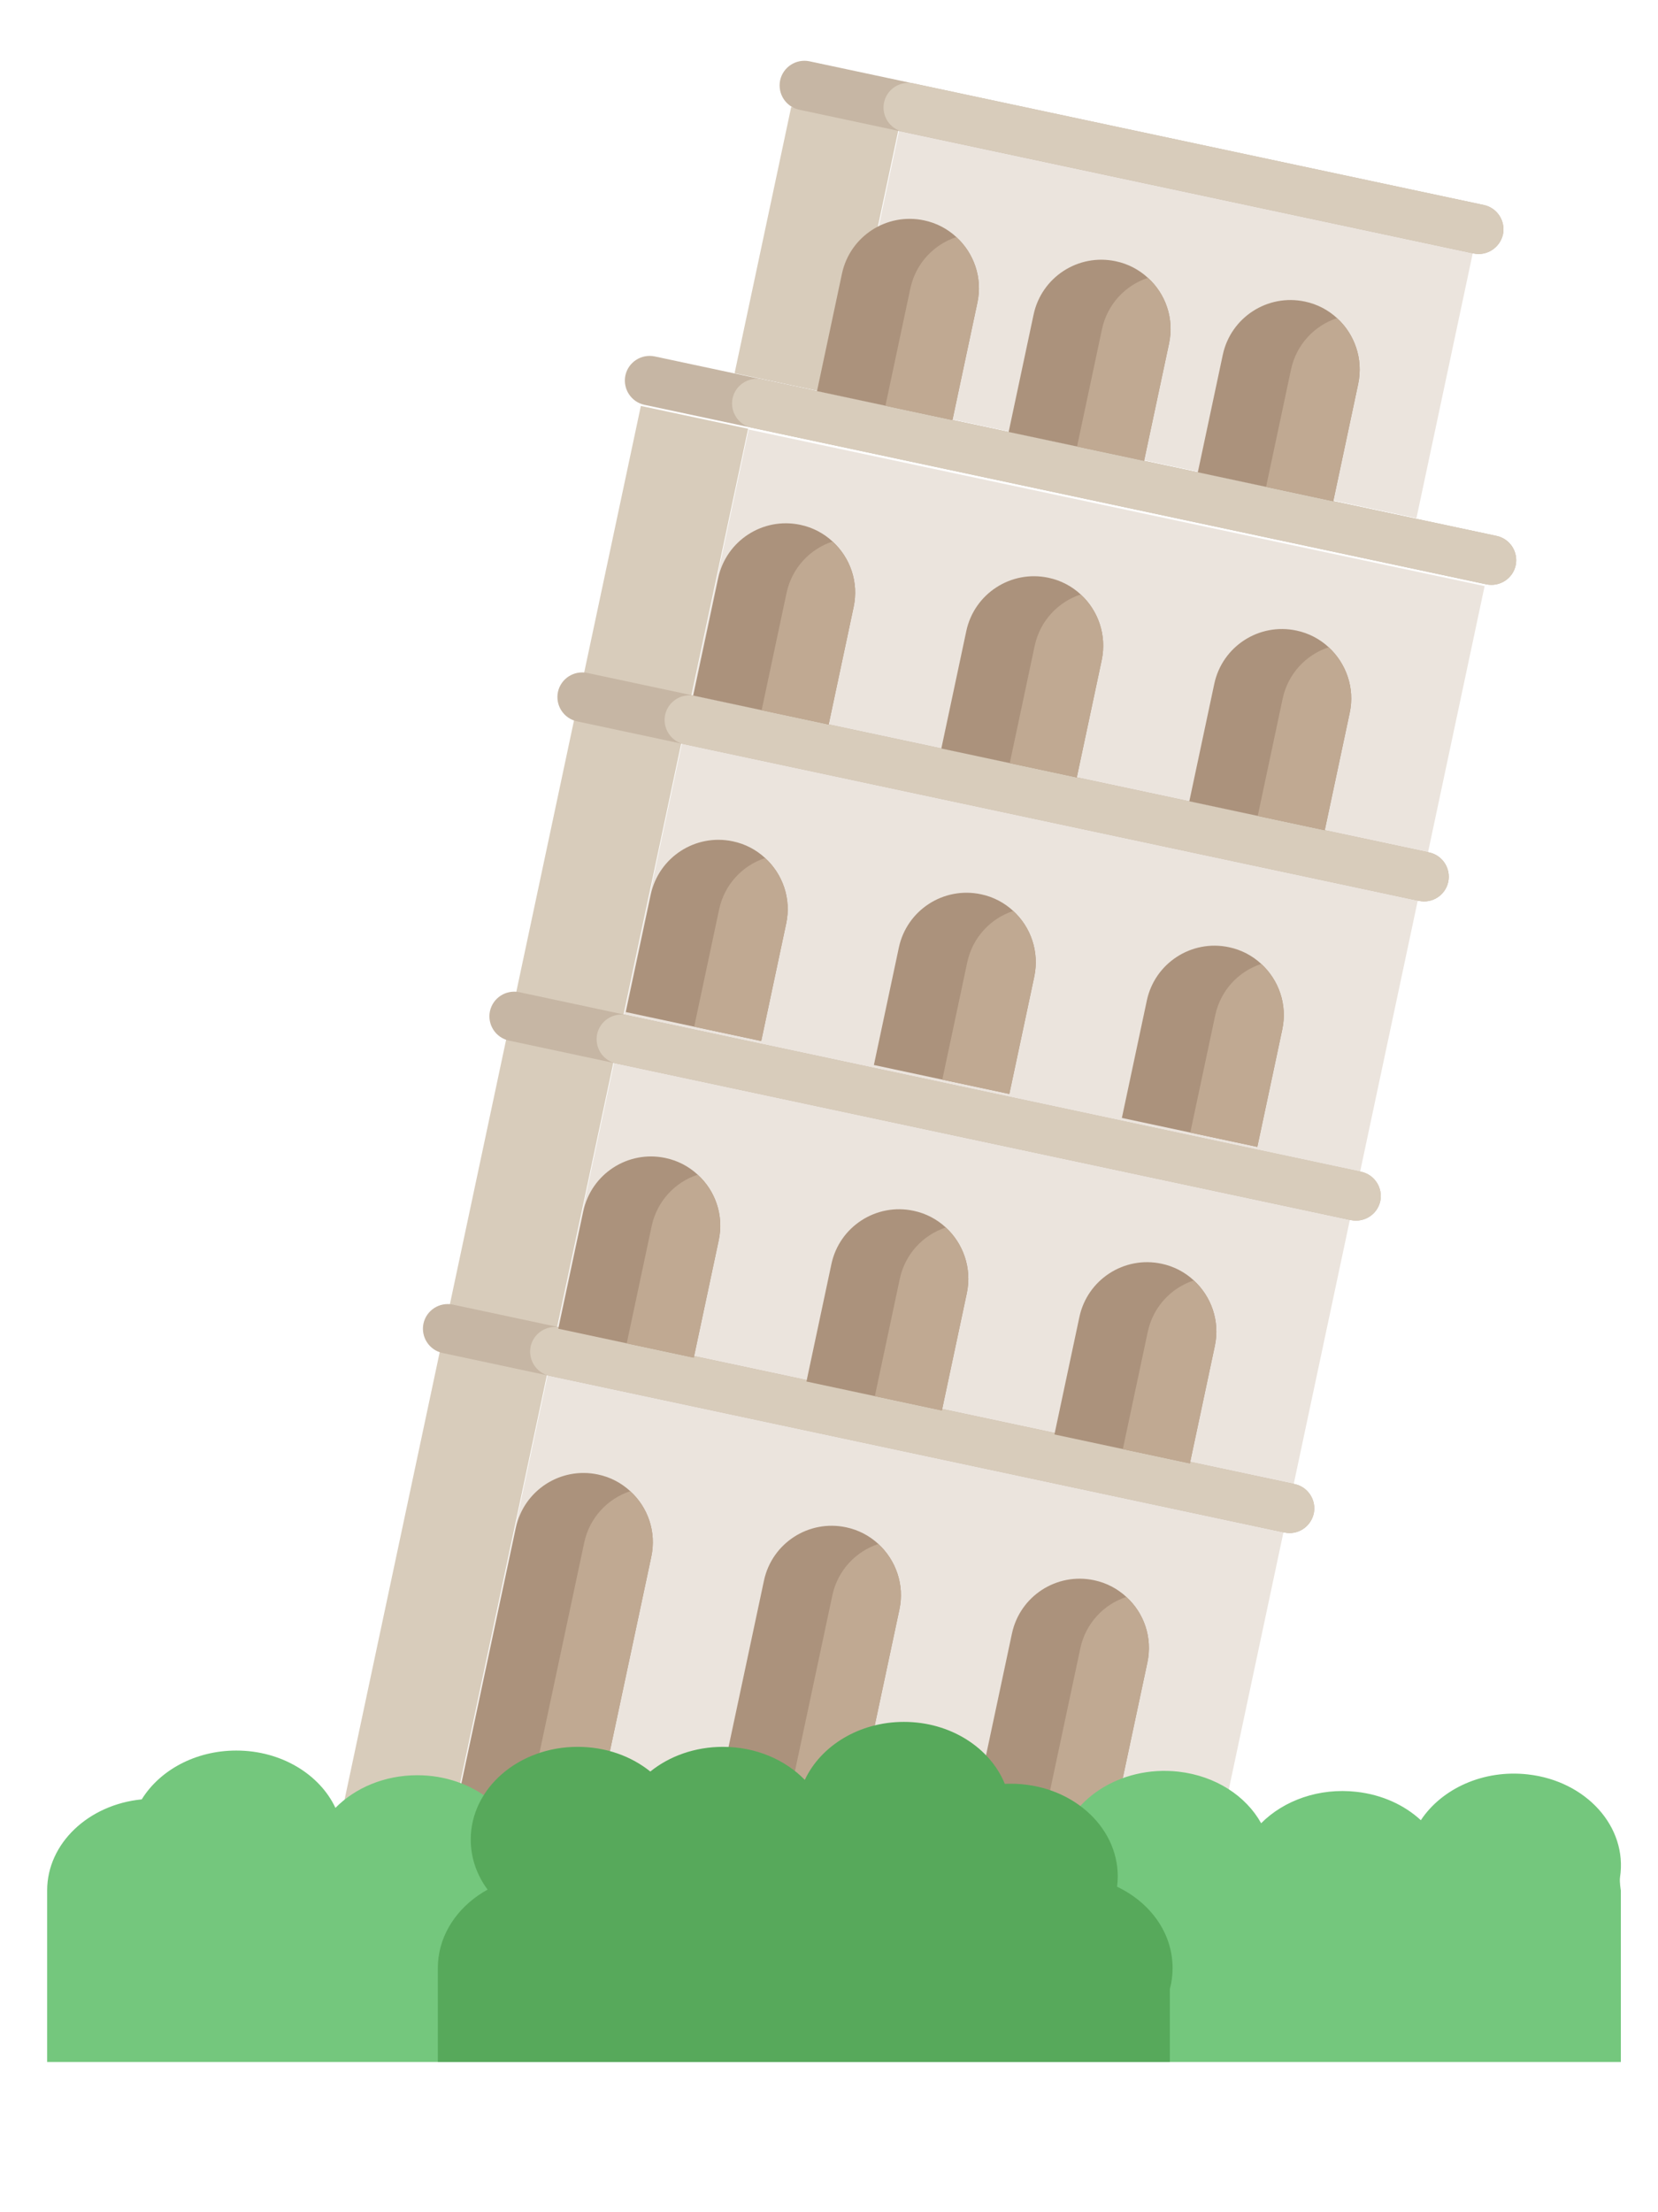 <?xml version="1.0" encoding="utf-8"?>
<!-- Generator: Adobe Illustrator 22.0.1, SVG Export Plug-In . SVG Version: 6.00 Build 0)  -->
<svg version="1.1" xmlns="http://www.w3.org/2000/svg" xmlns:xlink="http://www.w3.org/1999/xlink" x="0px" y="0px"
	 viewBox="0 0 1209.5 1612.8" style="enable-background:new 0 0 1209.5 1612.8;" xml:space="preserve">
<style type="text/css">
	.st0{fill:#D8CCBB;}
	.st1{fill:#EBE4DD;}
	.st2{fill:#C6B6A4;}
	.st3{fill:#AB927C;}
	.st4{fill:#C0A992;}
	.st5{fill:#74C77D;}
	.st6{fill:#57A95B;}
</style>
<g id="Calque_1">
</g>
<g id="Calque_2">
	<g>
		
			<rect x="357.3" y="293" transform="matrix(0.978 0.208 -0.208 0.978 179.011 -64.861)" class="st0" width="80" height="1048"/>
		
			<rect x="430.7" y="359.1" transform="matrix(0.978 0.208 -0.208 0.978 199.563 -127.603)" class="st1" width="549" height="1048"/>
		
			<rect x="555.6" y="84.4" transform="matrix(0.978 0.208 -0.208 0.978 51.36 -120.119)" class="st0" width="80" height="198.5"/>
		
			<rect x="630.5" y="137.9" transform="matrix(0.978 0.208 -0.208 0.978 67.934 -170.82)" class="st1" width="428" height="198"/>
		<path class="st2" d="M937,1117.5L322.8,986.6c-9.7-2.1-15.9-11.6-13.9-21.4v0c2.1-9.7,11.6-15.9,21.4-13.9l614.2,130.9
			c9.7,2.1,15.9,11.6,13.9,21.4l0,0C956.2,1113.4,946.7,1119.6,937,1117.5z"/>
		<path class="st0" d="M937,1117.5l-536-114.2c-9.7-2.1-15.9-11.6-13.9-21.4l0,0c2.1-9.7,11.6-15.9,21.4-13.9l536,114.2
			c9.7,2.1,15.9,11.6,13.9,21.4l0,0C956.2,1113.4,946.7,1119.6,937,1117.5z"/>
		<path class="st2" d="M985.5,889.7L371.3,758.8c-9.7-2.1-15.9-11.6-13.9-21.4h0c2.1-9.7,11.6-15.9,21.4-13.9L993,854.5
			c9.7,2.1,15.9,11.6,13.9,21.4v0C1004.8,885.5,995.3,891.7,985.5,889.7z"/>
		<path class="st0" d="M985.5,889.7l-536-114.2c-9.7-2.1-15.9-11.6-13.9-21.4v0c2.1-9.7,11.6-15.9,21.4-13.9l536,114.2
			c9.7,2.1,15.9,11.6,13.9,21.4v0C1004.8,885.5,995.3,891.7,985.5,889.7z"/>
		<path class="st2" d="M1035.1,656.9L420.9,526c-9.7-2.1-15.9-11.6-13.9-21.4l0,0c2.1-9.7,11.6-15.9,21.4-13.9l614.2,130.9
			c9.7,2.1,15.9,11.6,13.9,21.4l0,0C1054.4,652.8,1044.9,659,1035.1,656.9z"/>
		<path class="st0" d="M1035.1,656.9l-536-114.2c-9.7-2.1-15.9-11.6-13.9-21.4v0c2.1-9.7,11.6-15.9,21.4-13.9l536,114.2
			c9.7,2.1,15.9,11.6,13.9,21.4l0,0C1054.4,652.8,1044.9,659,1035.1,656.9z"/>
		<path class="st2" d="M1084.3,426.1L470.1,295.2c-9.7-2.1-15.9-11.6-13.9-21.4v0c2.1-9.7,11.6-15.9,21.4-13.9l614.2,130.9
			c9.7,2.1,15.9,11.6,13.9,21.4v0C1103.6,421.9,1094.1,428.1,1084.3,426.1z"/>
		<path class="st0" d="M1084.3,426.1l-536-114.2c-9.7-2.1-15.9-11.6-13.9-21.4v0c2.1-9.7,11.6-15.9,21.4-13.9l536,114.2
			c9.7,2.1,15.9,11.6,13.9,21.4v0C1103.6,421.9,1094.1,428.1,1084.3,426.1z"/>
		<path class="st2" d="M1074.9,184.8L583,80c-9.7-2.1-15.9-11.6-13.9-21.4v0c2.1-9.7,11.6-15.9,21.4-13.9l492,104.8
			c9.7,2.1,15.9,11.6,13.9,21.4v0C1094.2,180.7,1084.6,186.9,1074.9,184.8z"/>
		<path class="st0" d="M1074.9,184.8L658.8,96.1c-9.7-2.1-15.9-11.6-13.9-21.4l0,0c2.1-9.7,11.6-15.9,21.4-13.9l416.2,88.7
			c9.7,2.1,15.9,11.6,13.9,21.4v0C1094.2,180.7,1084.6,186.9,1074.9,184.8z"/>
		<path class="st3" d="M713,220.7l-18.2,85.6L596,285.2l18.2-85.6c5.8-27.3,32.6-44.7,59.9-38.9c9.1,1.9,17.1,6.2,23.5,12.1
			C710.4,184.5,716.9,202.5,713,220.7z"/>
		<path class="st4" d="M713,220.7l-18.2,85.6l-48.9-10.4l18.2-85.6c3.9-18.2,17.1-32,33.5-37.4C710.4,184.5,716.9,202.5,713,220.7z"
			/>
		<path class="st3" d="M852.8,250.5L834.6,336L735.8,315l18.2-85.6c5.8-27.3,32.6-44.7,59.9-38.9c9.1,1.9,17.1,6.2,23.5,12.1
			C850.3,214.3,856.7,232.3,852.8,250.5z"/>
		<path class="st4" d="M852.8,250.5L834.6,336l-48.9-10.4l18.2-85.6c3.9-18.2,17.1-32,33.5-37.4
			C850.3,214.3,856.7,232.3,852.8,250.5z"/>
		<path class="st3" d="M990.8,279.9l-18.2,85.6l-98.8-21.1l18.2-85.6c5.8-27.3,32.6-44.7,59.9-38.9c9.1,1.9,17.1,6.2,23.5,12.1
			C988.2,243.7,994.6,261.7,990.8,279.9z"/>
		<path class="st4" d="M990.8,279.9l-18.2,85.6L923.6,355l18.2-85.6c3.9-18.2,17.1-32,33.5-37.4
			C988.2,243.7,994.6,261.7,990.8,279.9z"/>
		<path class="st3" d="M622.7,442.7l-18.2,85.6l-98.8-21.1l18.2-85.6c5.8-27.3,32.6-44.7,59.9-38.9c9.1,1.9,17.1,6.2,23.5,12.1
			C620.2,406.6,626.6,424.5,622.7,442.7z"/>
		<path class="st4" d="M622.7,442.7l-18.2,85.6l-48.9-10.4l18.2-85.6c3.9-18.2,17.1-32,33.5-37.4
			C620.2,406.6,626.6,424.5,622.7,442.7z"/>
		<path class="st3" d="M803.7,481.3l-18.2,85.6l-98.8-21.1l18.2-85.6c5.8-27.3,32.6-44.7,59.9-38.9c9.1,1.9,17.1,6.2,23.5,12.1
			C801.1,445.1,807.5,463.1,803.7,481.3z"/>
		<path class="st4" d="M803.7,481.3l-18.2,85.6l-48.9-10.4l18.2-85.6c3.9-18.2,17.1-32,33.5-37.4
			C801.1,445.1,807.5,463.1,803.7,481.3z"/>
		<path class="st3" d="M984.6,519.8l-18.2,85.6l-98.8-21.1l18.2-85.6c5.8-27.3,32.6-44.7,59.9-38.9c9.1,1.9,17.1,6.2,23.5,12.1
			C982,483.7,988.5,501.7,984.6,519.8z"/>
		<path class="st4" d="M984.6,519.8l-18.2,85.6L917.5,595l18.2-85.6c3.9-18.2,17.1-32,33.5-37.4C982,483.7,988.5,501.7,984.6,519.8z
			"/>
		<path class="st3" d="M573.5,673.5l-18.2,85.6l-98.8-21.1l18.2-85.6c5.8-27.3,32.6-44.7,59.9-38.9c9.1,1.9,17.1,6.2,23.5,12.1
			C571,637.4,577.4,655.4,573.5,673.5z"/>
		<path class="st4" d="M573.5,673.5l-18.2,85.6l-48.9-10.4l18.2-85.6c3.9-18.2,17.1-32,33.5-37.4C571,637.4,577.4,655.4,573.5,673.5
			z"/>
		<path class="st3" d="M754.5,712.1l-18.2,85.6l-98.8-21.1l18.2-85.6c5.8-27.3,32.6-44.7,59.9-38.9c9.1,1.9,17.1,6.2,23.5,12.1
			C751.9,675.9,758.3,693.9,754.5,712.1z"/>
		<path class="st4" d="M754.5,712.1l-18.2,85.6l-48.9-10.4l18.2-85.6c3.9-18.2,17.1-32,33.5-37.4
			C751.9,675.9,758.3,693.9,754.5,712.1z"/>
		<path class="st3" d="M935.4,750.7l-18.2,85.6l-98.8-21.1l18.2-85.6c5.8-27.3,32.6-44.7,59.9-38.9c9.1,1.9,17.1,6.2,23.5,12.1
			C932.8,714.5,939.3,732.5,935.4,750.7z"/>
		<path class="st4" d="M935.4,750.7l-18.2,85.6l-48.9-10.4l18.2-85.6c3.9-18.2,17.1-32,33.5-37.4
			C932.8,714.5,939.3,732.5,935.4,750.7z"/>
		<path class="st3" d="M524.3,904.4l-18.2,85.6l-98.8-21.1l18.2-85.6c5.8-27.3,32.6-44.7,59.9-38.9c9.1,1.9,17.1,6.2,23.5,12.1
			C521.8,868.2,528.2,886.2,524.3,904.4z"/>
		<path class="st4" d="M524.3,904.4l-18.2,85.6l-48.9-10.4l18.2-85.6c3.9-18.2,17.1-32,33.5-37.4
			C521.8,868.2,528.2,886.2,524.3,904.4z"/>
		<path class="st3" d="M705.3,942.9l-18.2,85.6l-98.8-21.1l18.2-85.6c5.8-27.3,32.6-44.7,59.9-38.9c9.1,1.9,17.1,6.2,23.5,12.1
			C702.7,906.8,709.1,924.7,705.3,942.9z"/>
		<path class="st4" d="M705.3,942.9l-18.2,85.6l-48.9-10.4l18.2-85.6c3.9-18.2,17.1-32,33.5-37.4
			C702.7,906.8,709.1,924.7,705.3,942.9z"/>
		<path class="st3" d="M886.2,981.5l-18.2,85.6l-98.8-21.1l18.2-85.6c5.8-27.3,32.6-44.7,59.9-38.9c9.1,1.9,17.1,6.2,23.5,12.1
			C883.6,945.3,890.1,963.3,886.2,981.5z"/>
		<path class="st4" d="M886.2,981.5l-18.2,85.6l-48.9-10.4l18.2-85.6c3.9-18.2,17.1-32,33.5-37.4
			C883.6,945.3,890.1,963.3,886.2,981.5z"/>
		<path class="st3" d="M475.1,1135.2l-47.8,224.5l-98.8-21.1l47.8-224.5c5.8-27.3,32.6-44.7,59.9-38.9c9.1,1.9,17.1,6.2,23.5,12.1
			C472.6,1099,479,1117,475.1,1135.2z"/>
		<path class="st4" d="M475.1,1135.2l-47.8,224.5l-48.9-10.4l47.8-224.5c3.9-18.2,17.1-32,33.5-37.4
			C472.6,1099,479,1117,475.1,1135.2z"/>
		<path class="st3" d="M656.1,1173.7l-47.8,224.5l-98.8-21.1l47.8-224.5c5.8-27.3,32.6-44.7,59.9-38.9c9.1,1.9,17.1,6.2,23.5,12.1
			C653.5,1137.6,660,1155.6,656.1,1173.7z"/>
		<path class="st4" d="M656.1,1173.7l-47.8,224.5l-48.9-10.4l47.8-224.5c3.9-18.2,17.1-32,33.5-37.4
			C653.5,1137.6,660,1155.6,656.1,1173.7z"/>
		<path class="st3" d="M837,1212.3l-47.8,224.5l-98.8-21.1l47.8-224.5c5.8-27.3,32.6-44.7,59.9-38.9c9.1,1.9,17.1,6.2,23.5,12.1
			C834.5,1176.1,840.9,1194.1,837,1212.3z"/>
		<path class="st4" d="M837,1212.3l-47.8,224.5l-48.9-10.4l47.8-224.5c3.9-18.2,17.1-32,33.5-37.4
			C834.5,1176.1,840.9,1194.1,837,1212.3z"/>
	</g>
	<path class="st5" d="M1182.4,1378.5v125.1H34.4v-125.1c0-34.3,30.2-62.6,69-66.4c13.1-21.2,39.1-35.6,69-35.6
		c32.7,0,60.8,17.3,72.3,41.8c14.3-14.5,35.7-23.8,59.7-23.8c20.5,0,39.1,6.8,53,17.8c13.9-11,32.5-17.8,53-17.8
		c43.1,0,78,29.9,78,66.8c0,3.4-0.3,6.7-0.9,9.9c5.1-0.9,10.4-1.4,15.9-1.4c13.9,0,26.9,3.1,38.2,8.6h233.6c-3.4-9.1-4.6-19-3-29
		c5.6-36.6,44.8-62.3,87.5-57.5c27.2,3.1,49.3,17.8,60.3,37.6c16.6-16.7,42.4-26,69.6-22.9c18.7,2.1,35,9.7,46.9,20.7
		c15.2-23,45.6-37.1,78.1-33.4c42.7,4.8,72.8,38.4,67.2,75C1181.3,1372.2,1182.4,1378.5,1182.4,1378.5z"/>
	<path class="st6" d="M855.4,1435.1c0,5.3-0.7,10.4-2,15.3v53.2h-534v-68.5c0-2.6,0.2-5.2,0.5-7.8c2.8-20.8,16.4-38.7,35.8-49.4
		c-7.8-10.5-12.3-23-12.3-36.5c0-37.4,34.9-67.6,78-67.6c20.5,0,39.1,6.8,53,18c13.9-11.2,32.5-18,53-18c24,0,45.4,9.4,59.7,24.1
		c11.6-24.8,39.6-42.3,72.3-42.3c34,0,62.9,18.9,73.6,45.2c1.5-0.1,2.9-0.1,4.4-0.1c43.1,0,78,30.3,78,67.6c0,2.5-0.2,5-0.5,7.5
		C839.1,1387.3,855.4,1409.5,855.4,1435.1z"/>
</g>
</svg>

